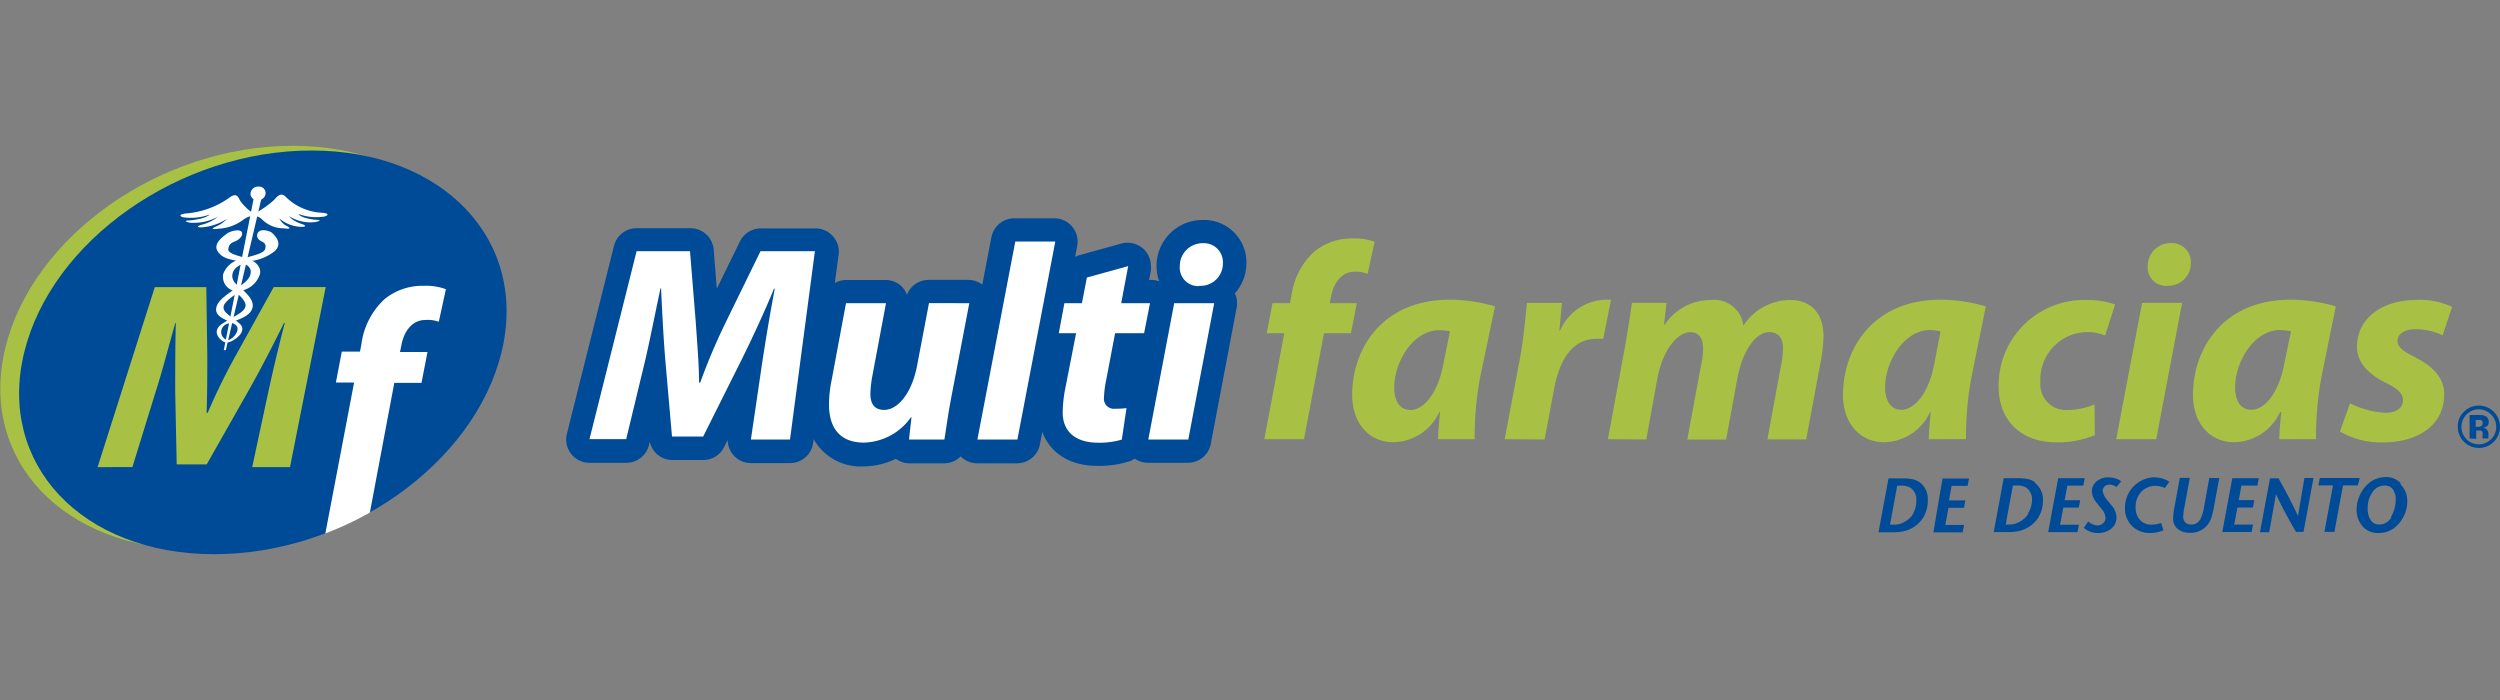 <svg id="Capa_1" data-name="Capa 1" xmlns="http://www.w3.org/2000/svg" xmlns:xlink="http://www.w3.org/1999/xlink" viewBox="0 0 250 70"><rect x="0" y="0" width="250" height="70" fill="#808080" stroke="none"/><defs><style>.cls-1{fill:none;}.cls-2{fill:#a8c145;}.cls-3{fill:#004b97;}.cls-4{fill:#fff;}.cls-5{clip-path:url(#clip-path);}</style><clipPath id="clip-path"><path class="cls-1" d="M31.15,15.05c13.2,0,21.73,9,19,20.18S34.66,55.46,21.42,55.42s-21.73-9-19-20.18S17.95,15.05,31.15,15.05Z"/></clipPath></defs><title>250x70logo</title><path class="cls-2" d="M29.27,14.58c13.21,0,21.73,9,19,20.18S32.75,54.95,19.54,54.95s-21.73-9-19-20.18S16.06,14.58,29.27,14.58Z"/><path class="cls-3" d="M31.15,15.05c13.2,0,21.73,9,19,20.18S34.63,55.42,21.42,55.42s-21.73-9-19-20.18S17.95,15.05,31.15,15.05Z"/><path class="cls-2" d="M25.22,46.71l1.59-7.42c.42-1.95,1-4.43,1.67-7H28.4c-1.14,2.32-2.43,4.81-3.55,6.78l-4.18,7.37h-3l-.15-7.29c0-2,0-4.46.06-6.86h-.05c-.67,2.38-1.38,5.1-2,7l-2.29,7.42H9.76l5.72-18h5.15l.1,6.83c0,1.68,0,3.74-.07,5.74h.11a63.35,63.35,0,0,1,2.81-5.74l3.79-6.83h5.2L29,46.71Z"/><path class="cls-4" d="M25.63,21.26A9.22,9.22,0,0,0,27.4,20c.41-.48.73-.74,1.16-.33a5.52,5.52,0,0,0,3.77,1.61s.86.11.13.37a5.08,5.08,0,0,1-2.6-.25s.12.4,1.69.58c0,0,.94,0,0,.22a3.93,3.93,0,0,1-2.63-.58s.26.48,1.43.84c0,0,.52.25-.31.22a3.52,3.52,0,0,1-2.11-.84,1.67,1.67,0,0,0,.77.77c.61.33-.05.26-.36.22A3,3,0,0,1,26.27,22s-.38-.4-.7-.36S25.63,21.26,25.63,21.26Z"/><path class="cls-4" d="M25.22,21.26A4.93,4.93,0,0,1,24,20.05c-.21-.48-.42-.73-1-.33a8.61,8.61,0,0,1-4.45,1.63s-.91.11-.29.37a5.45,5.45,0,0,0,2.71-.27s-.29.41-1.94.59c0,0-.94,0-.1.22a5,5,0,0,0,2.88-.6,4.22,4.22,0,0,1-1.79.85s-.63.26.21.22a5.3,5.3,0,0,0,2.47-.85,3.1,3.1,0,0,1-1.1.77c-.74.33-.05.26.26.22A4.43,4.43,0,0,0,24.29,22s.55-.41.86-.37S25.22,21.26,25.22,21.26Z"/><polygon class="cls-4" points="25.37 19.83 22.38 35.01 22.58 35.01 26.14 19.86 25.37 19.83"/><path class="cls-4" d="M23.52,24.13s.74-.3.69-.81-1.15-.22-1.45,0-1.51,1-1,1.8,1.39.8,2,1,1.51.47,1.28,1.32-1.42,1.33-1.8,1.62-1.4.92-1.59,1.62c-.25.92.73,1.21,1.72,1.69s-.19,1.65-.55,1.62c0,0-.33.33.11.22s1.94-1.07,1-1.88-1.69-1.09-1.56-1.72c.09-.44,1.09-1.22,2.06-1.62A2.45,2.45,0,0,0,26,27.39c.11-.51-.21-1.15-1.09-1.47s-2.13-.51-2.08-1S23.13,24.28,23.52,24.13Z"/><path class="cls-4" d="M26.12,24.12s-.61-.29-.35-.81,1.24-.22,1.46,0,1.09,1,.25,1.8a4.89,4.89,0,0,1-2.4,1c-.67.22-1.71.48-1.84,1.33s.86,1.32,1.12,1.61,1,.91.91,1.61c-.14.92-1.24,1.22-2.44,1.7A.85.85,0,0,0,22.69,34s.19.33-.2.22-1.49-1.06-.23-1.87,2.16-1.1,2.29-1.73c.09-.44-.58-1.21-1.38-1.61a1.45,1.45,0,0,1-.85-1.61A2.37,2.37,0,0,1,24,25.93c.95-.3,2.34-.52,2.5-1S26.46,24.27,26.12,24.12Z"/><path class="cls-4" d="M25.74,20a.63.63,0,0,1-.69-.62.75.75,0,0,1,.8-.72.65.65,0,0,1,.71.63.73.73,0,0,1-.82.72Z"/><g class="cls-5"><path class="cls-4" d="M32.41,54l3-15.75H33.59l.59-3.09H36l.14-.74a7.44,7.44,0,0,1,2.32-4.51,6,6,0,0,1,3.94-1.33,5.75,5.75,0,0,1,2.19.34l-.71,3.26A3.16,3.16,0,0,0,42.52,32c-1.3,0-2.13,1.13-2.38,2.52l-.14.68h2.75l-.6,3.09H39.43L36.47,54Z"/></g><path class="cls-2" d="M126.43,43.92l2-10.6h-1.76l.58-3H129l.14-.73a7.3,7.3,0,0,1,2.29-4.43,5.88,5.88,0,0,1,3.88-1.31,5.63,5.63,0,0,1,2.15.33l-.7,3.21a3.08,3.08,0,0,0-1.31-.22c-1.28,0-2.09,1.11-2.34,2.48l-.14.67h2.71l-.59,3H132.4l-2,10.6Z"/><path class="cls-2" d="M143.81,43.92c0-.81.11-1.73.19-2.7h-.08a5.14,5.14,0,0,1-4.57,3c-2.45,0-4.13-1.89-4.13-4.74,0-4.6,3-9.51,9.76-9.51a16.2,16.2,0,0,1,4.52.67L148,37.79a32.81,32.81,0,0,0-.53,6.13ZM145,33.13a6.21,6.21,0,0,0-1.09-.11c-2.59,0-4.49,3.18-4.49,5.72,0,1.34.53,2.26,1.65,2.26s2.68-1.37,3.29-4.71Z"/><path class="cls-2" d="M150.47,43.92,152,35.81c.39-2.06.56-4.35.7-5.52h3.49c-.08.92-.17,1.84-.25,2.79H156a5.1,5.1,0,0,1,4.35-3.1,6.69,6.69,0,0,1,.75,0l-.78,3.9c-.2,0-.42,0-.64,0-2.57,0-3.76,2.29-4.27,5l-.95,5.07Z"/><path class="cls-2" d="M160.79,43.92l1.7-9.2c.31-1.73.53-3.23.7-4.43h3.46l-.25,2.2h.06A5.51,5.51,0,0,1,171.1,30a2.93,2.93,0,0,1,3.24,2.57A5.61,5.61,0,0,1,179,30c2.12,0,3.35,1.34,3.35,3.65a14.66,14.66,0,0,1-.25,2.34l-1.48,7.95h-3.88l1.37-7.44a8.78,8.78,0,0,0,.19-1.67c0-.95-.42-1.62-1.37-1.62-1.34,0-2.65,1.81-3.18,4.55l-1.14,6.19h-3.88l1.39-7.5a8.17,8.17,0,0,0,.19-1.56c0-.92-.31-1.67-1.28-1.67-1.37,0-2.79,1.93-3.29,4.6l-1.11,6.13Z"/><path class="cls-2" d="M192.88,43.92c0-.81.11-1.73.19-2.7H193a5.14,5.14,0,0,1-4.57,3c-2.45,0-4.13-1.89-4.13-4.74,0-4.6,3-9.51,9.76-9.51a16.24,16.24,0,0,1,4.52.67l-1.45,7.14a32.92,32.92,0,0,0-.53,6.13Zm1.17-10.79A6.19,6.19,0,0,0,193,33c-2.59,0-4.49,3.18-4.49,5.72,0,1.34.53,2.26,1.65,2.26s2.68-1.37,3.29-4.71Z"/><path class="cls-2" d="M209.48,43.51a9.43,9.43,0,0,1-3.88.72c-3.37,0-5.74-2.06-5.74-5.6A8.56,8.56,0,0,1,208.75,30a8.24,8.24,0,0,1,2.76.45l-1,3.1a4.59,4.59,0,0,0-1.84-.34,4.73,4.73,0,0,0-4.63,5A2.56,2.56,0,0,0,206.74,41a6.9,6.9,0,0,0,2.71-.56Z"/><path class="cls-2" d="M211.62,43.92l2.59-13.63h4l-2.59,13.63Zm5.07-15.33a1.85,1.85,0,0,1-1.92-2,2.28,2.28,0,0,1,2.31-2.28,1.89,1.89,0,0,1,2,2,2.23,2.23,0,0,1-2.37,2.26Z"/><path class="cls-2" d="M227.93,43.92c0-.81.11-1.73.2-2.7H228a5.14,5.14,0,0,1-4.57,3c-2.45,0-4.13-1.89-4.13-4.74,0-4.6,3-9.51,9.76-9.51a16.23,16.23,0,0,1,4.52.67l-1.45,7.14a33,33,0,0,0-.53,6.13Zm1.17-10.79A6.17,6.17,0,0,0,228,33c-2.59,0-4.49,3.18-4.49,5.72,0,1.34.53,2.26,1.65,2.26s2.68-1.37,3.29-4.71Z"/><path class="cls-2" d="M235,40.33a8.91,8.91,0,0,0,3.57.95c1.14,0,1.73-.56,1.73-1.23s-.45-1.14-1.7-1.76c-1.59-.78-2.9-1.92-2.9-3.62,0-2.82,2.48-4.68,6-4.68a7.49,7.49,0,0,1,3.51.7l-.95,2.84a6.37,6.37,0,0,0-2.73-.61c-1.06,0-1.78.47-1.78,1.2,0,.56.56,1,1.67,1.56,1.48.75,3,1.84,3,3.74,0,3.12-2.65,4.85-6.25,4.82A8.09,8.09,0,0,1,234,43.15Z"/><path class="cls-3" d="M124.64,26.35A4.23,4.23,0,0,0,120.3,22a4.59,4.59,0,0,0-4.38,6.13A2.32,2.32,0,0,0,115,28h-.09l.18-.95a2.36,2.36,0,0,0,0-.43,2.33,2.33,0,0,0-3-2.25l-4.13,1.14a2.37,2.37,0,0,0-.45.18l.21-1.09a2.33,2.33,0,0,0-2.29-2.77h-4a2.33,2.33,0,0,0-2.29,1.89l-.91,4.74a2.33,2.33,0,0,0-1.4-.47h-4a2.31,2.31,0,0,0-2.13,1.48A2.28,2.28,0,0,0,88.62,28h-4a2.33,2.33,0,0,0-1.14.3l.38-2.82a2.33,2.33,0,0,0-2.31-2.64H76.1A2.33,2.33,0,0,0,74,24.13l-2.32,4.74L71.37,25A2.33,2.33,0,0,0,69,22.82H63.66a2.33,2.33,0,0,0-2.26,1.76L56.69,43.38a2.33,2.33,0,0,0,2.26,2.9h3.68a2.33,2.33,0,0,0,2.27-1.79l.08-.32A2.3,2.3,0,0,0,67.2,46h3.12a2.33,2.33,0,0,0,2.09-1.29l.36-.71a2.33,2.33,0,0,0,2.33,2.31H79a2.33,2.33,0,0,0,2.31-2l.05-.4a5.39,5.39,0,0,0,5,2.73,7.58,7.58,0,0,0,3.23-.76,2.28,2.28,0,0,0,1.29.45h3.54a2.32,2.32,0,0,0,1.65-.69,2.32,2.32,0,0,0,1.64.69h4A2.33,2.33,0,0,0,104,44.39l.23-1.2c.69,1.88,2.47,3.4,5.54,3.4a10.23,10.23,0,0,0,3.22-.47,2.28,2.28,0,0,0,.48-.26,2.32,2.32,0,0,0,1.32.42h4a2.33,2.33,0,0,0,2.29-1.9l2.59-13.64a2.32,2.32,0,0,0-.18-1.4A4.54,4.54,0,0,0,124.64,26.35Z"/><path class="cls-4" d="M75.09,43.95l1.14-7.75c.31-2,.73-4.63,1.25-7.33h-.08c-1,2.43-2.2,5-3.23,7.08l-3.85,7.7H67.2L66.53,36c-.17-2.06-.31-4.66-.42-7.17h-.06c-.53,2.48-1.09,5.33-1.56,7.33l-1.87,7.75H58.95l4.71-18.79H69l.58,7.14c.11,1.76.31,3.9.33,6h.11a61.59,61.59,0,0,1,2.54-6l3.49-7.14h5.44L79,43.95Z"/><path class="cls-4" d="M96.93,30.32l-1.76,9.2c-.34,1.73-.53,3.21-.73,4.43H90.9l.25-2.23H91.1a5.93,5.93,0,0,1-4.71,2.54c-2.18,0-3.49-1.23-3.49-3.82a12.31,12.31,0,0,1,.28-2.51l1.42-7.61h4l-1.37,7.3a11,11,0,0,0-.19,1.78c0,.89.34,1.59,1.37,1.59,1.37,0,2.76-1.65,3.29-4.38l1.2-6.3Z"/><path class="cls-4" d="M97.74,43.95l3.79-19.8h4l-3.79,19.8Z"/><path class="cls-4" d="M112.82,26.61l-.7,3.71H115l-.59,3h-2.9L110.62,38a9.83,9.83,0,0,0-.22,1.73,1,1,0,0,0,1.14,1.14,7.48,7.48,0,0,0,1.11-.06l-.47,3.15a7.87,7.87,0,0,1-2.37.31c-2.4,0-3.54-1.25-3.54-3a13.46,13.46,0,0,1,.28-2.54l1.06-5.41h-1.73l.56-3h1.75l.5-2.57Z"/><path class="cls-4" d="M114.83,43.95l2.59-13.63h4l-2.59,13.63Zm5.07-15.34a1.85,1.85,0,0,1-1.92-2,2.28,2.28,0,0,1,2.31-2.29,1.9,1.9,0,0,1,2,2,2.23,2.23,0,0,1-2.37,2.26Z"/><path class="cls-3" d="M249.37,44.19a2.11,2.11,0,0,1-3.59-1.52,2,2,0,0,1,.66-1.54,2.07,2.07,0,0,1,1.45-.57,2.12,2.12,0,0,1,1.48,3.63Zm-2.72-2.74a1.76,1.76,0,0,0,0,2.47,1.73,1.73,0,0,0,2.46,0,1.71,1.71,0,0,0,.51-1.24,1.69,1.69,0,0,0-.51-1.22,1.71,1.71,0,0,0-2.47,0Zm.31,2.4V41.5h1.14a1.11,1.11,0,0,1,.46.12.59.59,0,0,1,.31.56.52.52,0,0,1-.16.43.76.76,0,0,1-.41.16.81.81,0,0,1,.33.14.64.64,0,0,1,.21.52v.21a.39.39,0,0,0,0,.07.38.38,0,0,0,0,.07l0,.06h-.58a1.94,1.94,0,0,1,0-.32,1,1,0,0,0,0-.29.28.28,0,0,0-.17-.17.67.67,0,0,0-.21,0h-.26v.83ZM248.08,42a1,1,0,0,0-.36,0h-.15v.68h.24a.55.55,0,0,0,.33-.09.32.32,0,0,0,.12-.28A.27.27,0,0,0,248.08,42Z"/><path class="cls-3" d="M192,48.25a1.92,1.92,0,0,0-.72-.32,5.61,5.61,0,0,0-1.14-.09h-1.29l-1,5.39h1.34a5.64,5.64,0,0,0,1.12-.09,3.42,3.42,0,0,0,.87-.32,3,3,0,0,0,1.18-1.13,3.2,3.2,0,0,0,.42-1.63A2.11,2.11,0,0,0,192,48.25Zm-.66,3.1a2.3,2.3,0,0,1-.93.86,2.72,2.72,0,0,1-.45.19,2.28,2.28,0,0,1-.62.07H189l.72-3.9h.35a1.85,1.85,0,0,1,1,.22,1.44,1.44,0,0,1,.56,1.28A2.4,2.4,0,0,1,191.3,51.35Zm2,1.88h2.93l.14-.74h-1.88l.32-1.71h1.55l.14-.74H194.9l.26-1.45h1.6l.14-.74h-2.65Zm10.18-5a1.91,1.91,0,0,0-.72-.32,5.62,5.62,0,0,0-1.14-.09h-1.29l-1,5.39h1.34a5.64,5.64,0,0,0,1.12-.09,3.39,3.39,0,0,0,.87-.32,3,3,0,0,0,1.18-1.13,3.2,3.2,0,0,0,.42-1.63A2.11,2.11,0,0,0,203.44,48.25Zm-.66,3.1a2.3,2.3,0,0,1-.92.86,2.69,2.69,0,0,1-.45.19,2.27,2.27,0,0,1-.62.07h-.3l.72-3.9h.35a1.85,1.85,0,0,1,1,.22,1.44,1.44,0,0,1,.56,1.28A2.4,2.4,0,0,1,202.78,51.35Zm5.47-2.77.14-.74h-2.65l-1,5.39h2.93l.14-.74h-1.88l.32-1.71h1.55l.14-.74h-1.55l.26-1.45Zm2.56-.83a1.86,1.86,0,0,0-1.22.4,1.27,1.27,0,0,0-.49,1,2,2,0,0,0,.52,1.19l.52.65a1.45,1.45,0,0,1,.33.81.71.71,0,0,1-.23.54.82.82,0,0,1-.58.22,1.54,1.54,0,0,1-.92-.4l0,0-.44.64,0,0a2.05,2.05,0,0,0,1.42.52,2,2,0,0,0,1.33-.44,1.44,1.44,0,0,0,.52-1.15,1.9,1.9,0,0,0-.53-1.21l-.44-.55a1.8,1.8,0,0,1-.41-.84.61.61,0,0,1,.19-.47.75.75,0,0,1,.53-.18,1.21,1.21,0,0,1,.66.24l0,0,.47-.57,0,0A2,2,0,0,0,210.81,47.75Zm4.69,0a3,3,0,0,0-2.19.88,3,3,0,0,0-.89,2.17,2.43,2.43,0,0,0,.8,1.91,2.5,2.5,0,0,0,1.71.61,3.44,3.44,0,0,0,1.33-.27l0,0-.23-.74,0,0a2.63,2.63,0,0,1-.88.17A1.51,1.51,0,0,1,214,52a1.84,1.84,0,0,1-.44-1.28,2.18,2.18,0,0,1,.56-1.53,1.9,1.9,0,0,1,1.46-.6,2.26,2.26,0,0,1,.91.21l0,0,.44-.62,0,0A2.46,2.46,0,0,0,215.5,47.75Zm4.82,3a4.18,4.18,0,0,1-.31,1.07,1,1,0,0,1-1,.65.75.75,0,0,1-.56-.21.79.79,0,0,1-.21-.57,6.26,6.26,0,0,1,.13-1l.53-2.88h-1l-.51,2.79a8,8,0,0,0-.16,1.25,1.32,1.32,0,0,0,.46,1.06,1.85,1.85,0,0,0,1.23.39,2.15,2.15,0,0,0,1.67-.7,2.28,2.28,0,0,0,.42-.68,6.14,6.14,0,0,0,.28-1.1l.56-3h-1Zm1.83,2.47h2.93l.14-.74h-1.88l.32-1.71h1.55l.14-.74h-1.55l.26-1.45h1.6l.14-.74h-2.65Zm7.57-1.6c-.38-.82-1-2.08-1.95-3.77v0H227l-1,5.39h.92l.68-3.8c.46,1,1.11,2.25,2,3.77v0h.75l1-5.39h-.91Zm6.18-3.8h-4l-.14.74h1.46l-.86,4.65h1l.86-4.65h1.48Zm4.12.55a1.94,1.94,0,0,0-1.5-.64,2.63,2.63,0,0,0-1.81.69,3.33,3.33,0,0,0-.82,1.15,3.42,3.42,0,0,0-.31,1.39,2.51,2.51,0,0,0,.56,1.65,2,2,0,0,0,1.63.71,2.56,2.56,0,0,0,2-.9,3.44,3.44,0,0,0,.88-2.39A2.37,2.37,0,0,0,240,48.38Zm-.95,3.35a1.36,1.36,0,0,1-1.2.75,1,1,0,0,1-.87-.42,2,2,0,0,1-.31-1.2,2.67,2.67,0,0,1,.49-1.63,1.46,1.46,0,0,1,1.2-.65,1,1,0,0,1,.82.37,1.72,1.72,0,0,1,.29,1.07A3.3,3.3,0,0,1,239.07,51.73Z"/></svg>